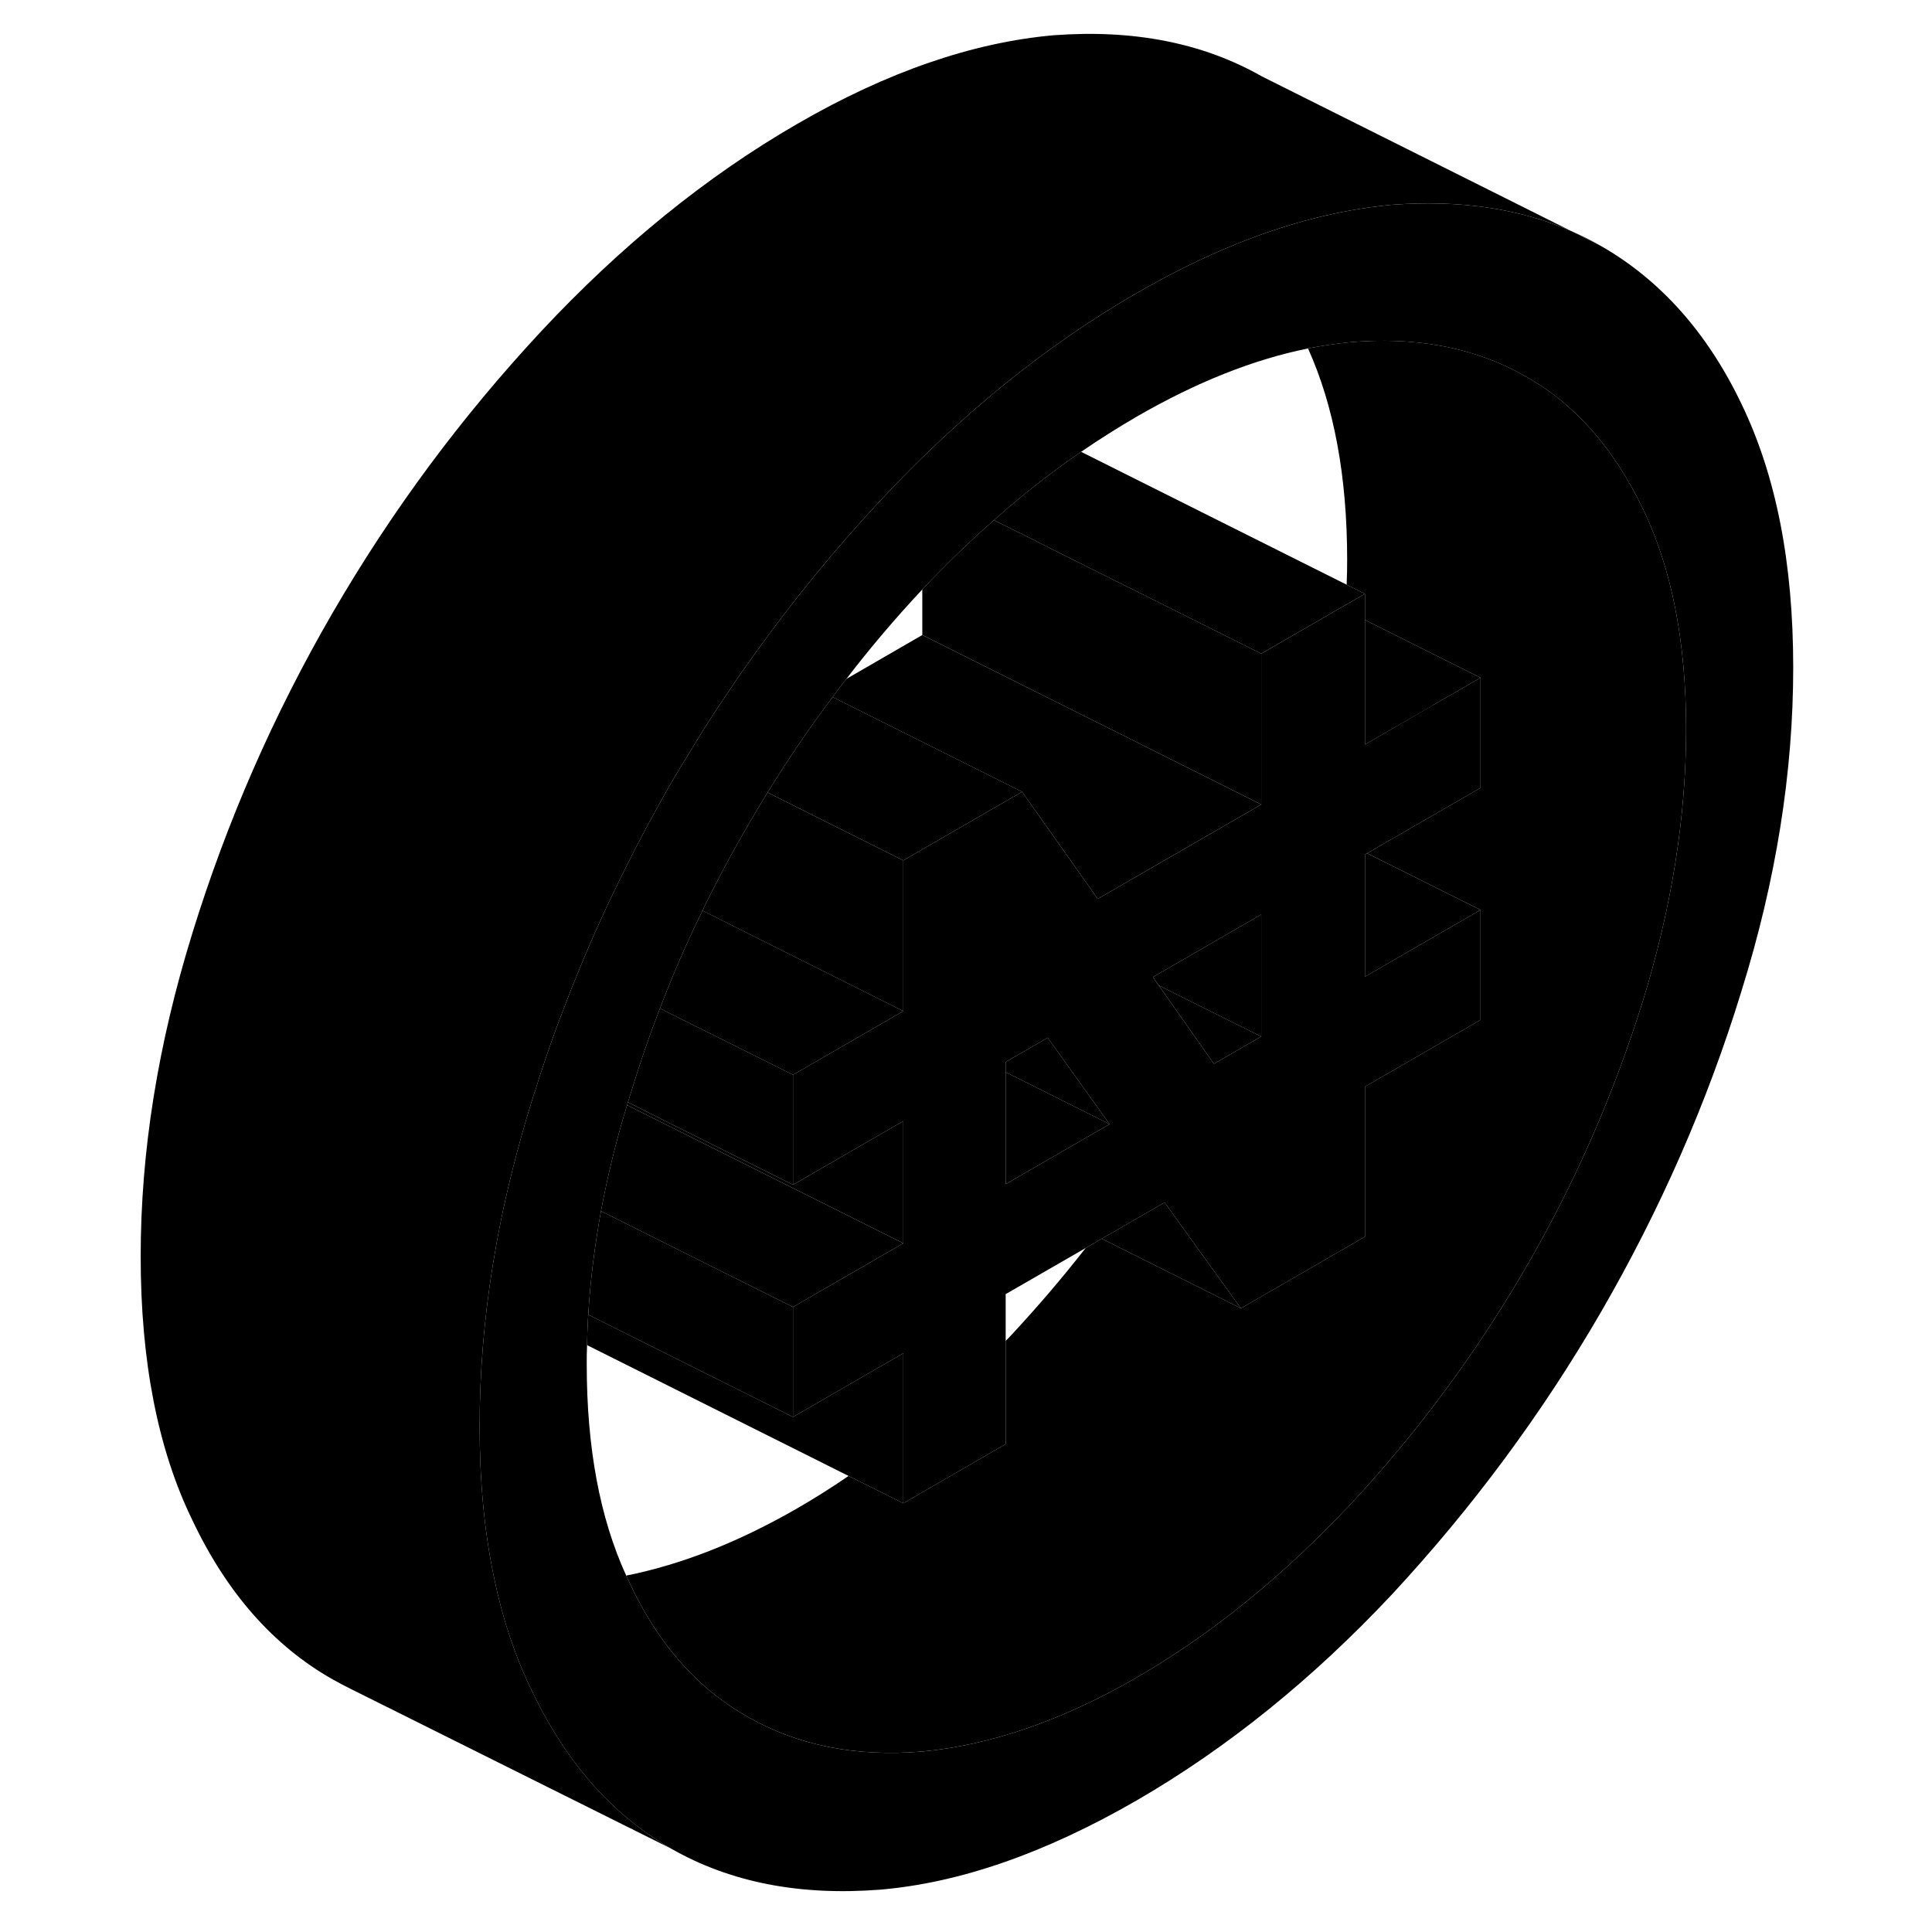 <svg width="24" height="24" viewBox="0 0 103 114" xmlns="http://www.w3.org/2000/svg" stroke-width="1px" stroke-linecap="round" stroke-linejoin="round">
    <path d="M87.251 13.65L88.961 14.51C88.401 14.19 87.831 13.91 87.251 13.65Z" class="pr-icon-iso-solid-stroke" stroke-linejoin="round"/>
    <path d="M97.251 23.821C95.231 19.601 92.441 16.501 88.961 14.511L87.251 13.651L87.181 13.621C84.101 12.291 80.591 11.791 76.671 12.081C76.571 12.081 76.461 12.101 76.361 12.111C73.511 12.401 70.541 13.151 67.471 14.391C65.541 15.171 63.571 16.141 61.561 17.301C56.171 20.411 51.131 24.521 46.441 29.541C43.721 32.461 41.201 35.541 38.901 38.771C38.451 39.391 38.011 40.021 37.591 40.661C36.741 41.901 35.921 43.161 35.161 44.451C34.801 45.021 34.451 45.591 34.121 46.171C33.121 47.901 32.181 49.651 31.311 51.421C30.371 53.301 29.501 55.201 28.711 57.131C28.391 57.891 28.091 58.651 27.801 59.421C27.391 60.471 27.011 61.521 26.651 62.591C26.451 63.171 26.261 63.761 26.081 64.351C26.001 64.571 25.931 64.801 25.861 65.031C25.461 66.321 25.101 67.601 24.781 68.871C24.511 69.931 24.271 70.971 24.061 72.011C23.871 72.931 23.711 73.841 23.561 74.751C23.051 77.941 22.801 81.071 22.801 84.141C22.801 87.421 23.081 90.411 23.661 93.131C24.161 95.551 24.901 97.751 25.861 99.721C26.151 100.331 26.451 100.911 26.771 101.471C28.681 104.851 31.131 107.391 34.121 109.091C37.611 111.081 41.711 111.871 46.441 111.501C51.131 111.101 56.171 109.351 61.561 106.241C66.901 103.151 71.941 99.091 76.671 94.041C81.361 88.981 85.471 83.451 88.961 77.431C92.441 71.421 95.231 65.091 97.251 58.501C99.301 51.941 100.311 45.571 100.311 39.391C100.311 33.211 99.301 28.061 97.251 23.821ZM91.441 59.061C89.731 64.531 87.441 69.811 84.501 74.851C81.591 79.861 78.141 84.521 74.191 88.761C70.241 92.961 66.051 96.391 61.561 98.991C57.101 101.561 52.881 102.981 48.921 103.351C44.971 103.681 41.561 102.981 38.651 101.321C37.581 100.721 36.591 100.001 35.691 99.151C34.111 97.661 32.781 95.791 31.721 93.541C31.631 93.351 31.541 93.161 31.451 92.971C29.881 89.541 29.121 85.381 29.121 80.501C29.121 80.121 29.121 79.751 29.141 79.371C29.151 78.881 29.161 78.381 29.191 77.891C29.201 77.781 29.201 77.681 29.211 77.571C29.331 75.561 29.591 73.521 29.961 71.461C30.351 69.401 30.851 67.321 31.501 65.211C31.521 65.151 31.531 65.101 31.551 65.041C31.611 64.861 31.661 64.681 31.721 64.501C32.231 62.811 32.801 61.151 33.441 59.501C33.571 59.161 33.701 58.821 33.841 58.481C34.481 56.871 35.181 55.291 35.951 53.731C36.231 53.131 36.531 52.551 36.841 51.961C37.411 50.851 38.021 49.751 38.651 48.671C39.021 48.031 39.401 47.391 39.791 46.761C40.991 44.821 42.261 42.941 43.631 41.131C43.891 40.771 44.161 40.411 44.441 40.061C45.841 38.231 47.341 36.471 48.921 34.781C50.301 33.321 51.711 31.951 53.151 30.691C53.781 30.131 54.411 29.601 55.041 29.081C56.111 28.221 57.191 27.411 58.291 26.661C59.371 25.921 60.461 25.231 61.561 24.591C65.111 22.541 68.471 21.211 71.681 20.561C72.531 20.391 73.371 20.271 74.191 20.191C76.051 20.031 77.801 20.101 79.441 20.391C81.281 20.721 82.961 21.321 84.501 22.201C87.441 23.831 89.731 26.471 91.441 30.021C93.141 33.531 93.991 37.881 93.991 43.041C93.991 48.201 93.141 53.541 91.441 59.061Z" class="pr-icon-iso-solid-stroke" stroke-linejoin="round"/>
    <path d="M47.801 50.771V59.661L39.321 55.421L35.951 53.731C36.231 53.131 36.531 52.551 36.841 51.961C37.411 50.851 38.021 49.751 38.651 48.671C39.021 48.031 39.401 47.391 39.791 46.761L43.061 48.401L47.801 50.771Z" class="pr-icon-iso-solid-stroke" stroke-linejoin="round"/>
    <path d="M41.291 77.121V83.611L29.501 77.721L29.211 77.57C29.331 75.56 29.591 73.52 29.961 71.46L33.841 73.4L41.291 77.121Z" class="pr-icon-iso-solid-stroke" stroke-linejoin="round"/>
    <path d="M81.861 39.991L79.031 41.621V41.631L75.041 43.931V36.581L79.541 38.831L81.861 39.991Z" class="pr-icon-iso-solid-stroke" stroke-linejoin="round"/>
    <path d="M81.861 53.691L75.041 57.631V50.421L75.171 50.351L76.451 50.991L81.861 53.691Z" class="pr-icon-iso-solid-stroke" stroke-linejoin="round"/>
    <path d="M67.721 77.2L63.861 75.27L59.511 73.09L63.221 70.95L65.081 73.54L67.721 77.2Z" class="pr-icon-iso-solid-stroke" stroke-linejoin="round"/>
    <path d="M93.991 43.04C93.991 48.2 93.141 53.54 91.441 59.06C89.731 64.53 87.441 69.81 84.501 74.85C81.591 79.86 78.141 84.52 74.191 88.76C70.241 92.96 66.051 96.39 61.561 98.99C57.101 101.56 52.881 102.98 48.921 103.35C44.971 103.68 41.561 102.98 38.651 101.32C37.581 100.72 36.591 100 35.691 99.15C34.111 97.66 32.781 95.79 31.721 93.54C31.631 93.35 31.541 93.16 31.451 92.97C34.661 92.33 38.041 91.02 41.561 88.99C42.581 88.4 43.581 87.77 44.571 87.09L47.801 88.7L53.841 85.21V79.12C53.961 79 54.081 78.88 54.191 78.76C55.721 77.11 57.181 75.41 58.561 73.64L59.511 73.09L63.861 75.27L67.721 77.2L75.041 72.97V64.12L81.861 60.18V53.69L76.451 50.99L75.171 50.35L77.001 49.29L81.861 46.49V39.99L79.541 38.83L75.041 36.58V35.04L73.961 34.5C73.981 34.01 73.991 33.53 73.991 33.04C73.991 28.14 73.221 23.97 71.681 20.56C72.531 20.39 73.371 20.27 74.191 20.19C76.051 20.03 77.801 20.1 79.441 20.39C81.281 20.72 82.961 21.32 84.501 22.2C87.441 23.83 89.731 26.47 91.441 30.02C93.141 33.53 93.991 37.88 93.991 43.04Z" class="pr-icon-iso-solid-stroke" stroke-linejoin="round"/>
    <path d="M87.181 13.62C84.101 12.29 80.591 11.79 76.671 12.08C76.571 12.08 76.461 12.1 76.361 12.11C73.511 12.4 70.541 13.15 67.471 14.39C65.541 15.17 63.571 16.14 61.561 17.3C56.171 20.41 51.131 24.52 46.441 29.54C43.721 32.46 41.201 35.54 38.901 38.77C38.451 39.39 38.011 40.02 37.591 40.66C36.741 41.9 35.921 43.16 35.161 44.45C34.801 45.02 34.451 45.59 34.121 46.17C33.121 47.9 32.181 49.65 31.311 51.42C30.371 53.3 29.501 55.2 28.711 57.13C28.391 57.89 28.091 58.65 27.801 59.42C27.391 60.47 27.011 61.52 26.651 62.59C26.451 63.17 26.261 63.76 26.081 64.35C26.001 64.57 25.931 64.8 25.861 65.03C25.461 66.32 25.101 67.6 24.781 68.87C24.511 69.93 24.271 70.97 24.061 72.01C23.871 72.93 23.711 73.84 23.561 74.75C23.051 77.94 22.801 81.07 22.801 84.14C22.801 87.42 23.081 90.41 23.661 93.13C24.161 95.55 24.901 97.75 25.861 99.72C26.151 100.33 26.451 100.91 26.771 101.47C28.681 104.85 31.131 107.39 34.121 109.09L15.241 99.68C14.861 99.49 14.491 99.3 14.121 99.09C10.631 97.11 7.881 93.98 5.861 89.72C3.811 85.52 2.801 80.32 2.801 74.14C2.801 67.96 3.811 61.64 5.861 55.03C7.881 48.49 10.631 42.19 14.121 36.17C17.611 30.15 21.711 24.62 26.441 19.54C31.131 14.52 36.171 10.41 41.561 7.3C46.901 4.21 51.941 2.5 56.671 2.08C61.361 1.73 65.471 2.52 68.961 4.51L87.181 13.62Z" class="pr-icon-iso-solid-stroke" stroke-linejoin="round"/>
    <path d="M68.921 38.57V47.47L61.861 43.94L61.631 43.82L55.041 40.53L48.921 37.47V34.78C50.301 33.32 51.711 31.95 53.151 30.69L55.041 31.63L57.171 32.7L61.861 35.04L68.921 38.57Z" class="pr-icon-iso-solid-stroke" stroke-linejoin="round"/>
    <path d="M68.921 47.47L59.271 53.04L58.591 52.07L55.331 47.46L55.041 47.05L54.811 46.72L43.631 41.13C43.891 40.77 44.161 40.41 44.441 40.06L48.921 37.47L55.041 40.53L61.631 43.82L61.861 43.94L68.921 47.47Z" class="pr-icon-iso-solid-stroke" stroke-linejoin="round"/>
    <path d="M54.811 46.72L48.921 50.12L47.801 50.77L43.061 48.4L39.791 46.76C40.991 44.82 42.261 42.94 43.631 41.13L54.811 46.72Z" class="pr-icon-iso-solid-stroke" stroke-linejoin="round"/>
    <path d="M47.801 59.66L47.261 59.971L43.911 61.91L41.291 63.42L40.031 62.791L34.001 59.781L33.841 59.7L33.441 59.501C33.571 59.16 33.701 58.821 33.841 58.48C34.481 56.87 35.181 55.291 35.951 53.73L39.321 55.42L47.801 59.66Z" class="pr-icon-iso-solid-stroke" stroke-linejoin="round"/>
    <path d="M75.171 50.35L77.001 49.291L81.861 46.49V39.99L79.031 41.62L75.041 43.931V35.041L73.911 35.691L73.611 35.861L68.921 38.571V47.471L59.271 53.041L58.591 52.071L55.331 47.461L55.041 47.05L54.811 46.721L48.921 50.12L47.801 50.77V59.66L47.261 59.971L43.911 61.91L41.291 63.42V69.91L47.211 66.49L47.801 66.15V73.361L41.291 77.121V83.611L47.801 79.85V88.701L53.841 85.21V76.361L58.561 73.641L59.511 73.091L63.221 70.951L65.081 73.54L67.721 77.201L75.041 72.971V64.121L81.861 60.181V53.691L75.041 57.63V50.42L75.171 50.35ZM53.841 69.871V62.66L55.041 61.971L56.321 61.23L59.971 66.331L53.841 69.871ZM68.921 61.16L66.131 62.77L65.861 62.391L62.871 58.141H62.861L62.531 57.651L68.921 53.961V61.16Z" class="pr-icon-iso-solid-stroke" stroke-linejoin="round"/>
    <path d="M59.971 66.331L54.211 63.45L53.841 63.27V62.66L55.041 61.971L56.321 61.23L59.971 66.331Z" class="pr-icon-iso-solid-stroke" stroke-linejoin="round"/>
    <path d="M68.921 53.96V61.16L66.991 60.2L62.871 58.14L62.861 58.13L62.531 57.651L68.921 53.96Z" class="pr-icon-iso-solid-stroke" stroke-linejoin="round"/>
    <path d="M68.921 61.16L66.131 62.77L65.861 62.39L62.871 58.14L66.991 60.2L68.921 61.16Z" class="pr-icon-iso-solid-stroke" stroke-linejoin="round"/>
    <path d="M59.971 66.331L53.841 69.871V63.27L54.211 63.45L59.971 66.331Z" class="pr-icon-iso-solid-stroke" stroke-linejoin="round"/>
    <path d="M47.801 66.15V73.361L33.841 66.38L31.501 65.21C31.521 65.15 31.531 65.1 31.551 65.04L34.001 66.27L41.291 69.91L47.211 66.49L47.801 66.15Z" class="pr-icon-iso-solid-stroke" stroke-linejoin="round"/>
    <path d="M41.291 63.42V69.91L34.001 66.27L31.551 65.04C31.611 64.861 31.661 64.68 31.721 64.501C32.231 62.81 32.801 61.151 33.441 59.501L33.841 59.7L34.001 59.781L40.031 62.791L41.291 63.42Z" class="pr-icon-iso-solid-stroke" stroke-linejoin="round"/>
    <path d="M47.801 73.361L41.291 77.121L33.841 73.4L29.961 71.46C30.351 69.4 30.851 67.32 31.501 65.21L33.841 66.38L47.801 73.361Z" class="pr-icon-iso-solid-stroke" stroke-linejoin="round"/>
    <path d="M47.801 79.85V88.7L44.571 87.09L29.141 79.37C29.151 78.88 29.161 78.38 29.191 77.89C29.201 77.78 29.201 77.68 29.211 77.57L29.501 77.72L41.291 83.61L47.801 79.85Z" class="pr-icon-iso-solid-stroke" stroke-linejoin="round"/>
    <path d="M75.041 35.04L73.911 35.69L73.611 35.86L68.921 38.57L61.861 35.04L57.171 32.7L55.041 31.63L53.151 30.69C53.781 30.13 54.411 29.6 55.041 29.08C56.111 28.22 57.191 27.41 58.291 26.66L73.961 34.5L75.041 35.04Z" class="pr-icon-iso-solid-stroke" stroke-linejoin="round"/>
    <path d="M15.241 99.68L15.091 99.61" class="pr-icon-iso-solid-stroke" stroke-linejoin="round"/>
</svg>